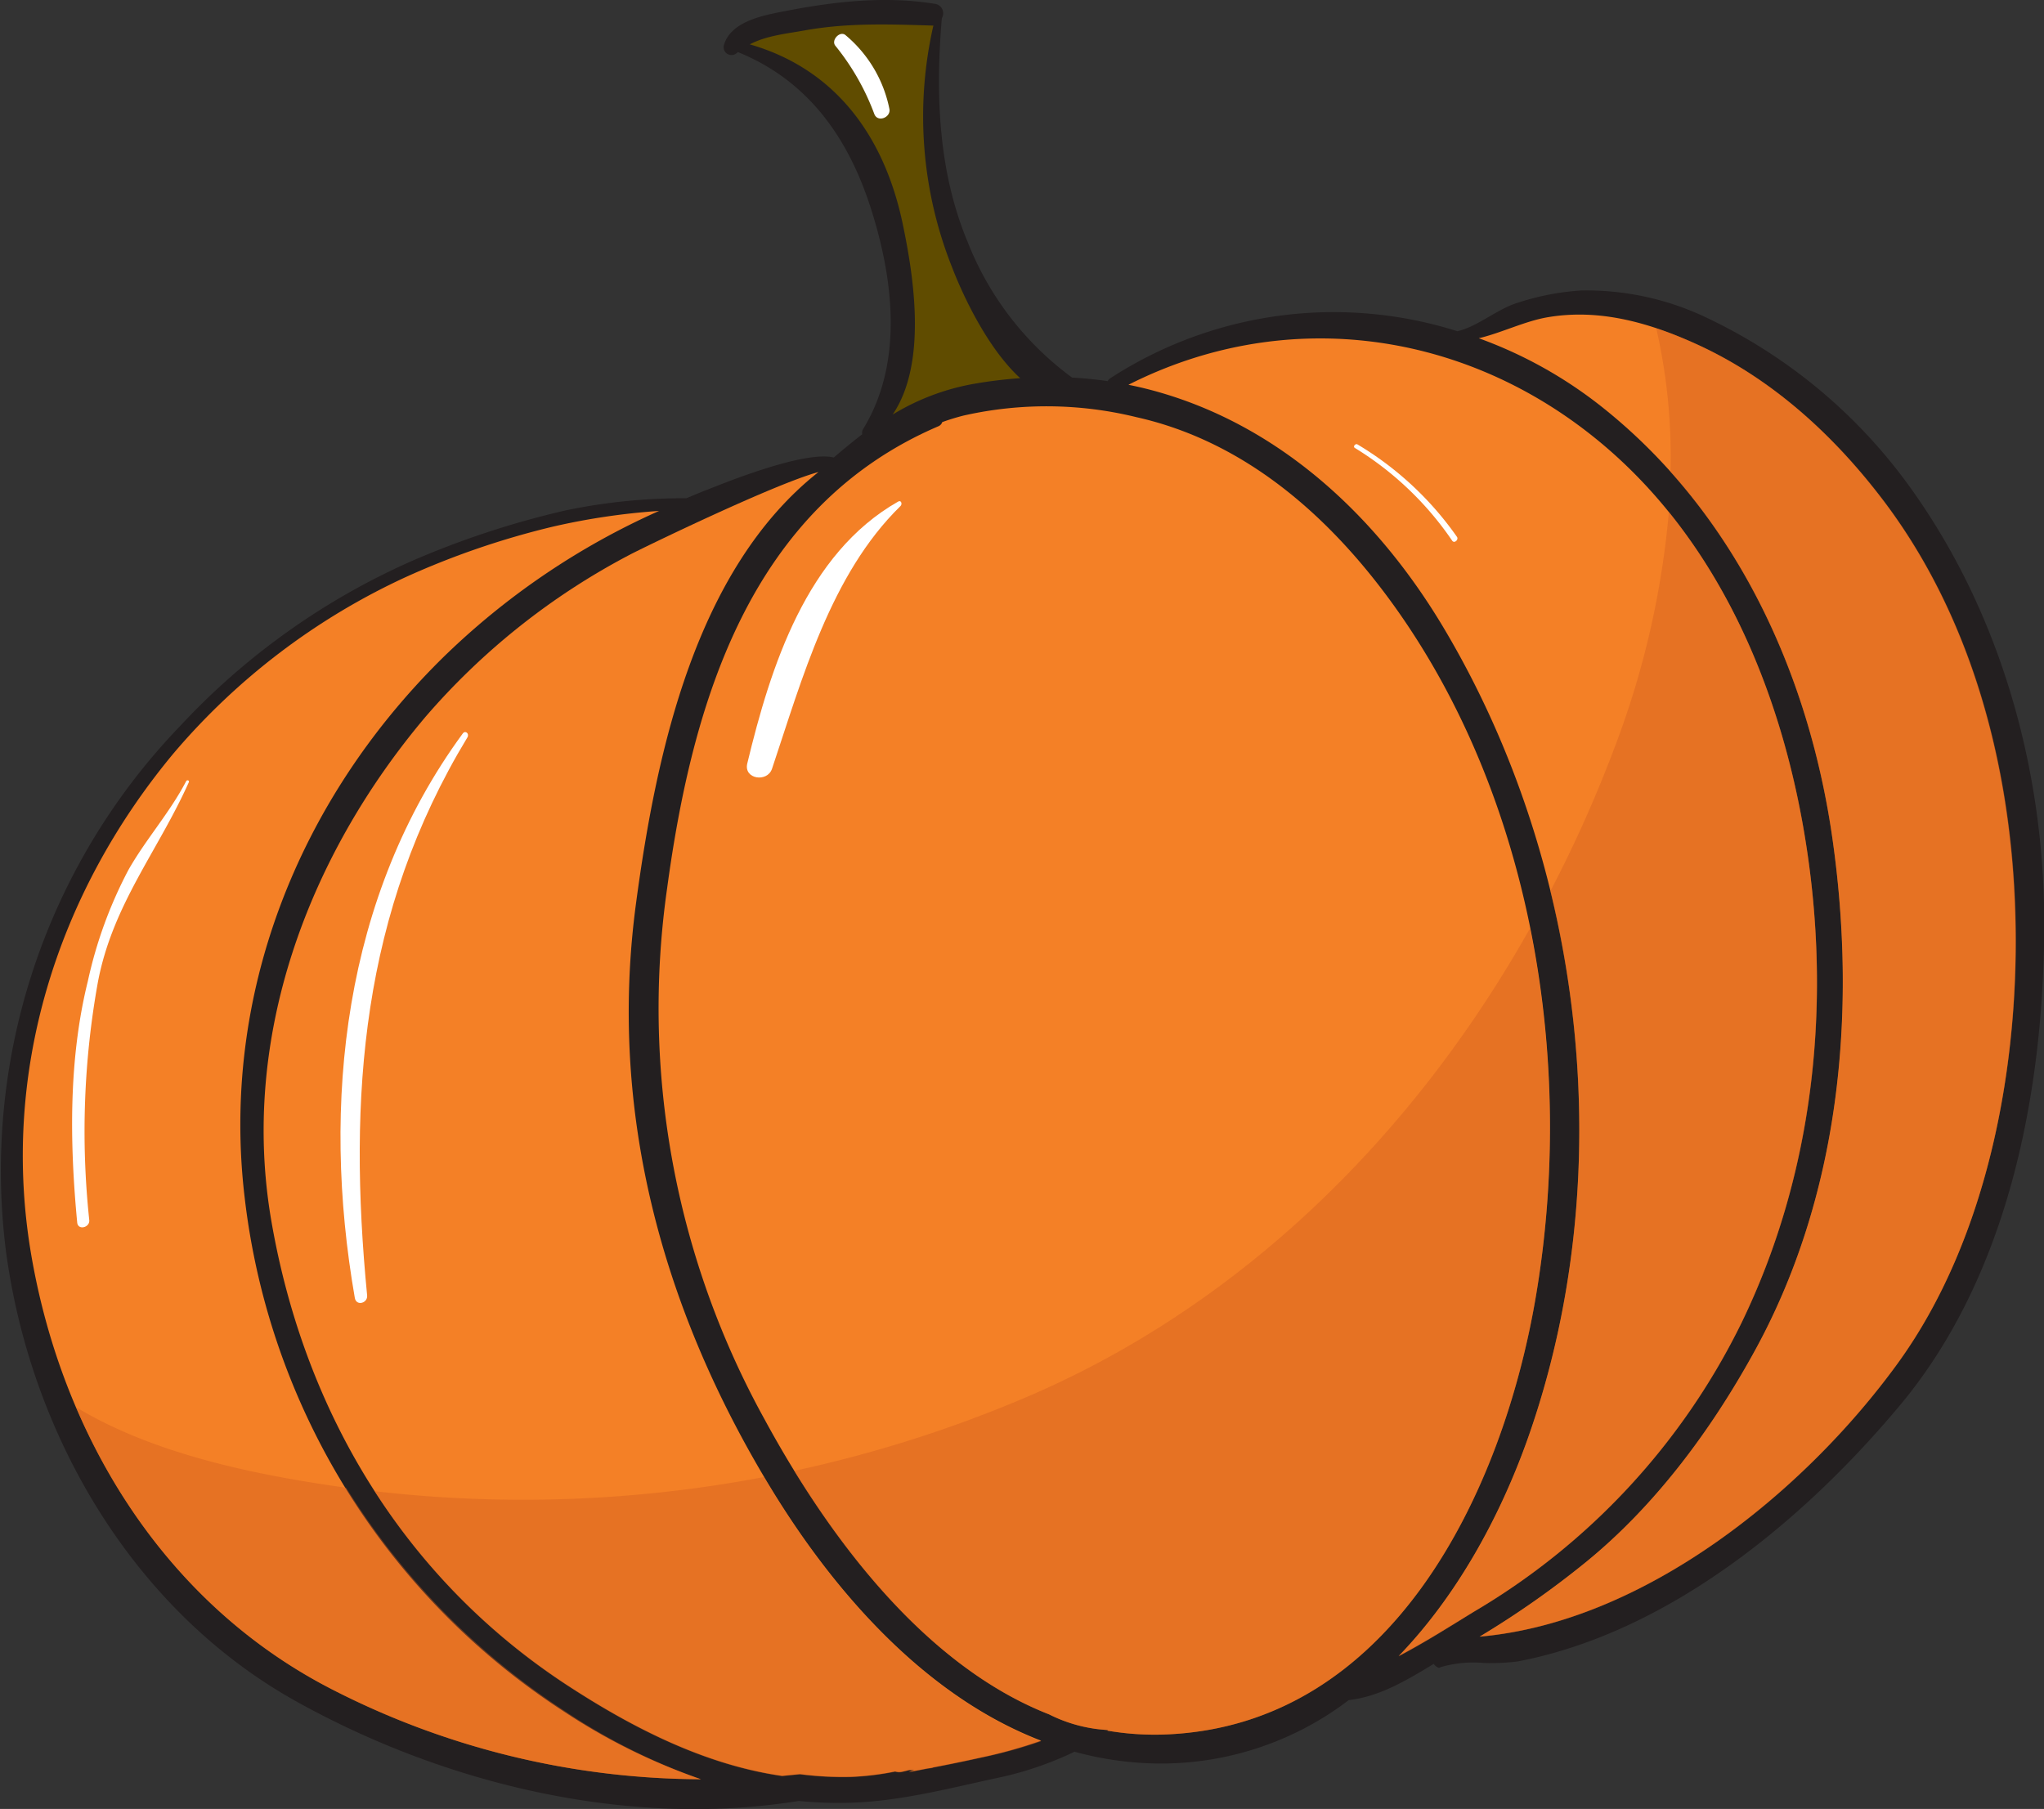 <svg xmlns="http://www.w3.org/2000/svg" viewBox="0 0 235.39 208.36"><rect x="0" y="0" width="235.39" height="208.36" fill="#333333" stroke="none"/><defs><style>.cls-1{isolation:isolate;}.cls-2{fill:#231f20;}.cls-3{fill:#604c00;}.cls-4{fill:#f48026;}.cls-5{fill:#d35e1f;opacity:0.4;mix-blend-mode:multiply;}.cls-6{fill:#fff;}</style></defs><title>pumpkinIcon</title><g class="cls-1"><g id="Layer_2" data-name="Layer 2"><path class="cls-2" d="M680.57,317.55a60.93,60.93,0,0,0-22.51-18.49,32.09,32.09,0,0,0-14.71-3.25,29.27,29.27,0,0,0-7.24,1.4c-2.37.69-4.66,2.77-7,3.29a47.24,47.24,0,0,0-40,5.44.7.7,0,0,0-.26.31c-1.37-.2-2.73-.33-4.11-.41a35.45,35.45,0,0,1-12-15.56c-3.44-8.22-3.72-17.09-3-25.83a1.1,1.1,0,0,0-.8-1.66c-5.72-.92-11.46-.28-17.1.81-2.52.49-6.43,1.15-7.21,4a.91.91,0,0,0,1.51.85l.12-.1c8,3.25,12.67,9.74,15.31,18s3.75,17.85-.89,25.42a.78.78,0,0,0-.1.6c-1.09.84-2.18,1.73-3.28,2.68-3.51-.88-13.5,3.3-14.73,3.77-.76.29-1.5.61-2.25.92a66.63,66.63,0,0,0-13.81,1.38A101.38,101.38,0,0,0,509,326.84,81.26,81.26,0,0,0,482,346a73.86,73.86,0,0,0-20.07,60.18c2.75,21.18,14.55,41.62,33.48,52.15,17.14,9.54,38.18,14.62,57.86,11.46A45.69,45.69,0,0,0,559,470c5.6-.12,11.31-1.59,16.75-2.78a39,39,0,0,0,9.27-3.1,38,38,0,0,0,8.52,1.33,35.65,35.65,0,0,0,23.07-7.28c3.52-.38,6.72-2.31,9.78-4.17a1.09,1.09,0,0,0,.6.46l.26-.1a13.46,13.46,0,0,1,4.94-.46,25.15,25.15,0,0,0,3.88-.18c17.47-3.35,33.08-16.38,44.11-29.62,12.46-15,16.45-36.07,16.52-55.12C696.74,350.75,691.51,332.26,680.57,317.55Z" transform="translate(-461.28 -262.35)"/><path class="cls-3" d="M547.63,267.46c1.87-1,4.27-1.24,6.28-1.6,4.9-.89,9.67-.72,14.62-.57a.93.93,0,0,0,.24,0,47,47,0,0,0,2.14,27.82c1.28,3.33,4.12,9.38,7.86,12.8a51.3,51.3,0,0,0-5.38.66,26.94,26.94,0,0,0-9.31,3.53c4-5.9,2.44-15.87,1.15-22C563.08,277.87,557.36,270.26,547.63,267.46Z" transform="translate(-461.28 -262.35)"/><path class="cls-4" d="M499.52,456.94c-19.23-9.85-31-29-34.62-49.92s2.83-41.63,16.37-57.9a77.77,77.77,0,0,1,26.65-20.26A93.91,93.91,0,0,1,525,323a78,78,0,0,1,12.18-1.8,85.24,85.24,0,0,0-25,17c-16.59,16.39-25.5,38.82-22.72,62.12a81.78,81.78,0,0,0,36.9,59.26A69.72,69.72,0,0,0,542,467.29,93.62,93.62,0,0,1,499.52,456.94Z" transform="translate(-461.28 -262.35)"/><path class="cls-4" d="M574.23,464.79q-2.72.6-5.47,1.13a1.34,1.34,0,0,1-.27.07l-.37.05c-.73.14-1.46.29-2.19.41l.64-.23-.57,0c-.3.08-.61.16-.92.22a1.55,1.55,0,0,1-.71-.05,32,32,0,0,1-5.08.62,38.43,38.43,0,0,1-5.88-.31l-2.06.2c-8.91-1.28-17.24-5.55-24.72-10.43-18.81-12.29-30.31-31.5-34.1-53.48-3.64-21.09,4.21-42,17.69-58a80.18,80.18,0,0,1,23.56-18.73c1.2-.65,16.69-8.18,21.76-9.54-14.08,11.13-18.65,32.07-21,49.57-3.24,23.94,2.93,46.59,15.23,67,7.34,12.19,17.92,24.37,31.41,29.56A55.51,55.51,0,0,1,574.23,464.79Z" transform="translate(-461.28 -262.35)"/><path class="cls-4" d="M595.29,462.14a32.29,32.29,0,0,1-6.49-.45l.08-.06c-.56-.05-1.12-.09-1.68-.18a17,17,0,0,1-5.1-1.63c-14.61-5.72-25.68-20.91-32.78-34a97.89,97.89,0,0,1-11.22-61.11c2.92-21.56,9.57-44,31.29-53.28a.79.79,0,0,0,.4-.46c.77-.28,1.58-.53,2.44-.75a43.39,43.39,0,0,1,19.92.18c12.49,2.79,22.22,11.4,29.54,21.54,16.12,22.33,21,52.79,16.49,79.57C634.38,434.19,621.53,461.25,595.29,462.14Z" transform="translate(-461.28 -262.35)"/><path class="cls-4" d="M622.35,453.1c6.7-6.94,11.65-16,14.85-25,10.7-30.21,6.68-66-9.66-93.42-7.7-12.93-19.14-23.63-33.94-27.47q-1.17-.3-2.37-.54c17.64-8.93,37.95-6.46,53.48,5.93,14.73,11.74,22.15,30.12,24.76,48.32s.47,37.06-7.63,53.78A78.83,78.83,0,0,1,631,448C628.24,449.69,625.34,451.53,622.35,453.1Z" transform="translate(-461.28 -262.35)"/><path class="cls-4" d="M679.75,419.48c-10.73,14.74-29.13,29.71-48.07,31.38a105.53,105.53,0,0,0,12.22-8.57c7.94-6.46,14.33-15.07,19.27-24,10-18,12-39.26,9.13-59.4-2.75-19.19-11.29-37.65-26.72-49.81a50.29,50.29,0,0,0-14-7.77c2.65-.63,5.37-2,8-2.43,6-1,11.73.68,17.09,3.12,8.52,3.88,15.57,10.28,21.21,17.63,10.31,13.41,14.85,30.5,15.45,47.18C694,384.55,690.3,405,679.75,419.48Z" transform="translate(-461.28 -262.35)"/><path class="cls-5" d="M501.14,433.7l-.65-.08c-10.28-1.47-21.65-3.87-30.46-9.19,5.88,13.75,15.79,25.49,29.49,32.51A93.62,93.62,0,0,0,542,467.29a69.72,69.72,0,0,1-15.61-7.81A82.93,82.93,0,0,1,501.14,433.7Z" transform="translate(-461.28 -262.35)"/><path class="cls-5" d="M549.76,433.32c-.17-.28-.32-.56-.49-.84a148.53,148.53,0,0,1-44.86,1.63,75.16,75.16,0,0,0,22.22,22.4c7.48,4.88,15.81,9.15,24.72,10.43l2.06-.2a38.43,38.43,0,0,0,5.88.31,32,32,0,0,0,5.08-.62,1.55,1.55,0,0,0,.71.05c.31-.06.62-.14.92-.22l.57,0-.64.23c.73-.12,1.46-.27,2.19-.41l.37-.05a1.34,1.34,0,0,0,.27-.07q2.76-.53,5.47-1.13a55.51,55.51,0,0,0,6.94-1.91C567.68,457.69,557.1,445.51,549.76,433.32Z" transform="translate(-461.28 -262.35)"/><path class="cls-5" d="M579.5,423.27a147.55,147.55,0,0,1-26.76,8.5c7,11.44,16.92,23.18,29.36,28.05a17,17,0,0,0,5.1,1.63c.56.09,1.12.13,1.68.18l-.08.06a32.29,32.29,0,0,0,6.49.45c26.24-.89,39.09-27.95,42.89-50.6a117.51,117.51,0,0,0-.69-42.28C624.28,392.79,604.55,412.57,579.5,423.27Z" transform="translate(-461.28 -262.35)"/><path class="cls-5" d="M669.47,360.91c-2-14.17-7-28.43-16-39.6a100.59,100.59,0,0,1-6,26.47A149.67,149.67,0,0,1,639.82,365c5.09,20.8,4.45,43.19-2.62,63.14-3.2,9-8.15,18.07-14.85,25,3-1.57,5.89-3.41,8.62-5.11a78.83,78.83,0,0,0,30.87-33.3C669.94,398,672.11,379.22,669.47,360.91Z" transform="translate(-461.28 -262.35)"/><path class="cls-5" d="M693.38,366.83c-.6-16.68-5.14-33.77-15.45-47.18-5.64-7.35-12.69-13.75-21.21-17.63a46.36,46.36,0,0,0-4.7-1.86,66.78,66.78,0,0,1,1.64,16.55c10.39,11.62,16.41,26.67,18.64,42.2,2.9,20.14.87,41.37-9.13,59.4-4.94,8.91-11.33,17.52-19.27,24a105.53,105.53,0,0,1-12.22,8.57c18.94-1.67,37.34-16.64,48.07-31.38C690.3,405,694,384.55,693.38,366.83Z" transform="translate(-461.28 -262.35)"/><path class="cls-6" d="M564.72,320.12c-10.57,6-14.69,19-17.38,30.16-.45,1.82,2.31,2.24,2.85.61,3.47-10.35,6.75-22.39,14.79-30.25C565.21,320.43,565.08,319.92,564.72,320.12Z" transform="translate(-461.28 -262.35)"/><path class="cls-6" d="M514.57,346.84c-13.72,18.7-16.34,42.58-12.43,65,.17,1,1.5.61,1.42-.27-2.23-22.94-.65-44.15,11.55-64.29C515.36,346.85,514.87,346.43,514.57,346.84Z" transform="translate(-461.28 -262.35)"/><path class="cls-6" d="M482.72,352.33c-1.91,3.66-4.63,6.66-6.65,10.22a50.25,50.25,0,0,0-4.67,12.8c-2.23,9-2.1,18.62-1.23,27.81.09.95,1.47.58,1.39-.27a96.77,96.77,0,0,1,1-27.45c1.7-8.91,6.91-15.05,10.47-23C483.1,352.23,482.81,352.15,482.72,352.33Z" transform="translate(-461.28 -262.35)"/><path class="cls-6" d="M629.06,324.18a37.29,37.29,0,0,0-11.45-10.64c-.24-.14-.55.25-.31.4a36.85,36.85,0,0,1,11.21,10.68C628.76,325,629.3,324.5,629.06,324.18Z" transform="translate(-461.28 -262.35)"/><path class="cls-6" d="M558.68,266.42c-.65-.6-1.74.56-1.19,1.21a27.85,27.85,0,0,1,4.48,7.86c.39,1,1.9.39,1.74-.57A14.89,14.89,0,0,0,558.68,266.42Z" transform="translate(-461.28 -262.35)"/></g></g></svg>